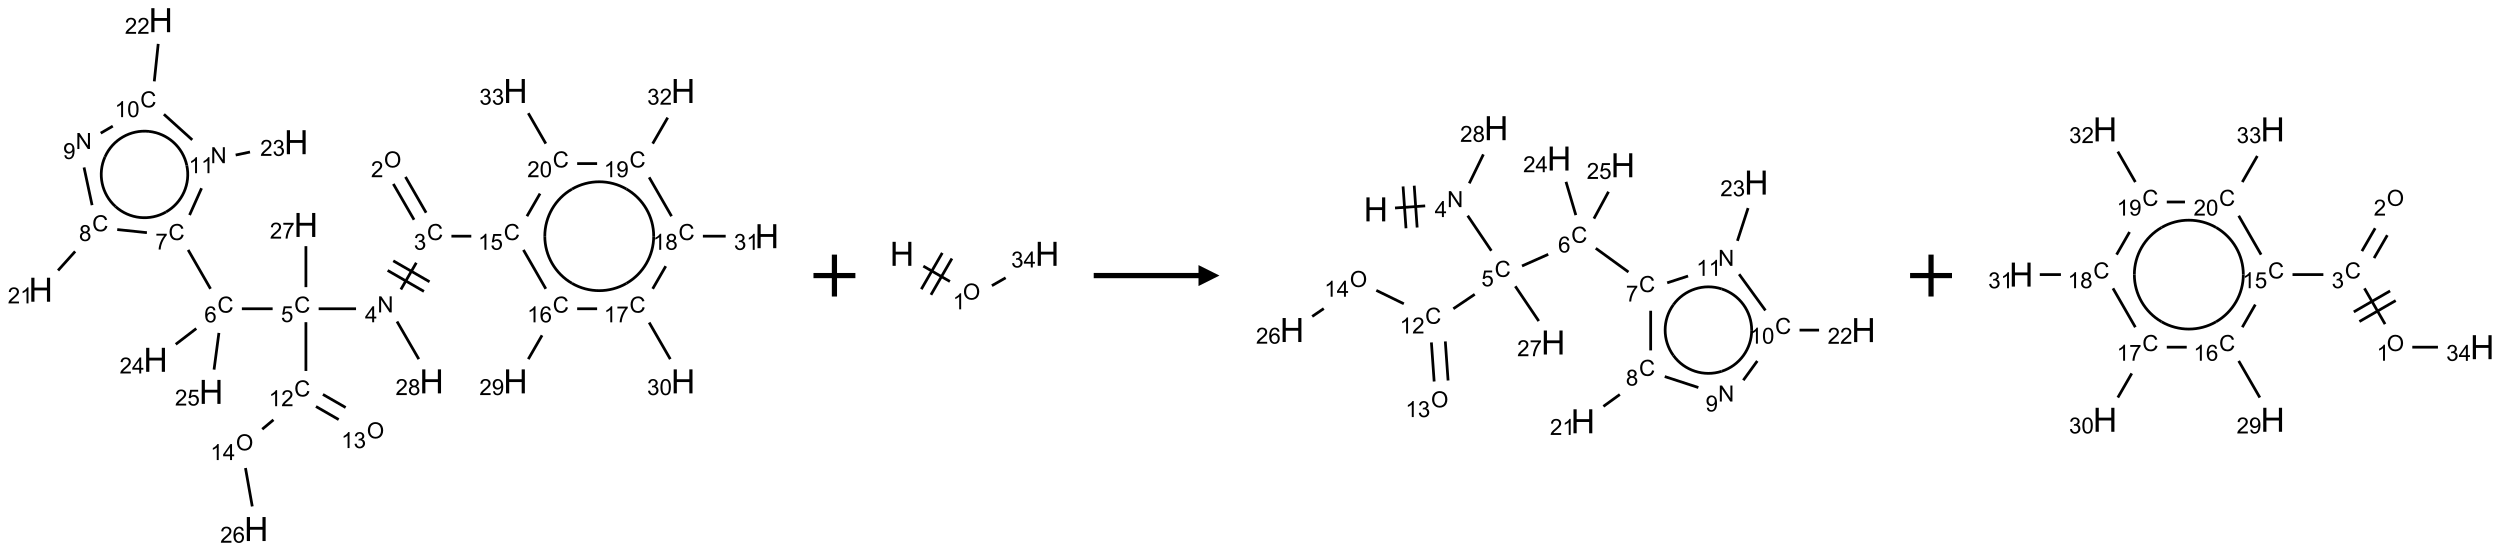 <?xml version="1.0" encoding="UTF-8"?>
<svg xmlns="http://www.w3.org/2000/svg" xmlns:xlink="http://www.w3.org/1999/xlink" width="1193" height="263" viewBox="0 0 1193 263">
<defs>
<g>
<g id="glyph-0-0">
<path d="M 1.332 0 L 1.332 -6.668 L 6.668 -6.668 L 6.668 0 Z M 1.5 -0.168 L 6.5 -0.168 L 6.5 -6.5 L 1.5 -6.5 Z M 1.5 -0.168 "/>
</g>
<g id="glyph-0-1">
<path d="M 0.516 -3.719 C 0.516 -4.984 0.855 -5.977 1.535 -6.695 C 2.215 -7.414 3.094 -7.77 4.172 -7.77 C 4.875 -7.77 5.512 -7.602 6.078 -7.266 C 6.645 -6.93 7.074 -6.461 7.371 -5.855 C 7.668 -5.254 7.816 -4.57 7.816 -3.809 C 7.816 -3.035 7.66 -2.34 7.348 -1.73 C 7.035 -1.117 6.594 -0.656 6.02 -0.34 C 5.449 -0.027 4.828 0.129 4.168 0.129 C 3.449 0.129 2.805 -0.043 2.238 -0.391 C 1.672 -0.738 1.246 -1.211 0.953 -1.812 C 0.66 -2.414 0.516 -3.047 0.516 -3.719 Z M 1.559 -3.703 C 1.559 -2.781 1.805 -2.059 2.301 -1.527 C 2.793 -1 3.414 -0.734 4.16 -0.734 C 4.922 -0.734 5.547 -1 6.039 -1.535 C 6.531 -2.07 6.777 -2.828 6.777 -3.812 C 6.777 -4.434 6.672 -4.977 6.461 -5.441 C 6.25 -5.902 5.945 -6.262 5.539 -6.52 C 5.133 -6.773 4.68 -6.902 4.176 -6.902 C 3.461 -6.902 2.848 -6.656 2.332 -6.164 C 1.816 -5.672 1.559 -4.852 1.559 -3.703 Z M 1.559 -3.703 "/>
</g>
<g id="glyph-0-2">
<path d="M 5.371 -0.902 L 5.371 0 L 0.324 0 C 0.316 -0.227 0.352 -0.441 0.434 -0.652 C 0.562 -0.996 0.766 -1.332 1.051 -1.668 C 1.332 -2 1.742 -2.387 2.277 -2.824 C 3.105 -3.504 3.668 -4.043 3.957 -4.441 C 4.25 -4.84 4.395 -5.215 4.395 -5.566 C 4.395 -5.938 4.262 -6.254 3.996 -6.508 C 3.73 -6.762 3.387 -6.891 2.957 -6.891 C 2.508 -6.891 2.145 -6.754 1.875 -6.484 C 1.605 -6.215 1.469 -5.84 1.465 -5.359 L 0.5 -5.457 C 0.566 -6.176 0.812 -6.727 1.246 -7.102 C 1.676 -7.477 2.254 -7.668 2.98 -7.668 C 3.711 -7.668 4.293 -7.465 4.719 -7.059 C 5.145 -6.652 5.359 -6.148 5.359 -5.547 C 5.359 -5.242 5.297 -4.941 5.172 -4.645 C 5.047 -4.352 4.84 -4.039 4.551 -3.715 C 4.262 -3.387 3.777 -2.938 3.105 -2.371 C 2.543 -1.898 2.18 -1.578 2.02 -1.41 C 1.859 -1.242 1.73 -1.07 1.625 -0.902 Z M 5.371 -0.902 "/>
</g>
<g id="glyph-0-3">
<path d="M 6.27 -2.676 L 7.281 -2.422 C 7.07 -1.594 6.688 -0.961 6.137 -0.523 C 5.586 -0.086 4.914 0.129 4.121 0.129 C 3.297 0.129 2.629 -0.039 2.113 -0.371 C 1.598 -0.707 1.203 -1.191 0.934 -1.828 C 0.664 -2.465 0.531 -3.145 0.531 -3.875 C 0.531 -4.672 0.684 -5.363 0.988 -5.957 C 1.293 -6.547 1.723 -6.996 2.285 -7.305 C 2.844 -7.613 3.461 -7.766 4.137 -7.766 C 4.898 -7.766 5.543 -7.57 6.062 -7.184 C 6.582 -6.793 6.945 -6.246 7.152 -5.543 L 6.156 -5.309 C 5.98 -5.863 5.723 -6.266 5.387 -6.52 C 5.051 -6.773 4.625 -6.902 4.113 -6.902 C 3.527 -6.902 3.039 -6.762 2.645 -6.48 C 2.25 -6.199 1.973 -5.82 1.812 -5.348 C 1.652 -4.871 1.574 -4.383 1.574 -3.879 C 1.574 -3.23 1.668 -2.664 1.855 -2.18 C 2.047 -1.695 2.34 -1.332 2.738 -1.094 C 3.137 -0.855 3.57 -0.734 4.035 -0.734 C 4.602 -0.734 5.082 -0.898 5.473 -1.223 C 5.867 -1.551 6.133 -2.035 6.27 -2.676 Z M 6.27 -2.676 "/>
</g>
<g id="glyph-0-4">
<path d="M 0.449 -2.016 L 1.387 -2.141 C 1.492 -1.609 1.676 -1.227 1.934 -0.992 C 2.191 -0.758 2.508 -0.641 2.879 -0.641 C 3.32 -0.641 3.695 -0.793 3.996 -1.098 C 4.301 -1.402 4.453 -1.781 4.453 -2.234 C 4.453 -2.664 4.312 -3.02 4.031 -3.301 C 3.75 -3.578 3.391 -3.719 2.957 -3.719 C 2.781 -3.719 2.562 -3.684 2.297 -3.613 L 2.402 -4.438 C 2.465 -4.43 2.516 -4.426 2.551 -4.426 C 2.949 -4.426 3.312 -4.531 3.629 -4.738 C 3.949 -4.949 4.109 -5.27 4.109 -5.703 C 4.109 -6.047 3.992 -6.332 3.762 -6.559 C 3.527 -6.785 3.227 -6.895 2.859 -6.895 C 2.496 -6.895 2.191 -6.781 1.949 -6.551 C 1.707 -6.324 1.547 -5.98 1.48 -5.52 L 0.543 -5.688 C 0.656 -6.316 0.918 -6.805 1.324 -7.148 C 1.73 -7.492 2.234 -7.668 2.84 -7.668 C 3.254 -7.668 3.641 -7.578 3.988 -7.398 C 4.34 -7.219 4.609 -6.977 4.793 -6.668 C 4.98 -6.359 5.074 -6.031 5.074 -5.684 C 5.074 -5.352 4.984 -5.051 4.809 -4.781 C 4.629 -4.512 4.367 -4.297 4.02 -4.137 C 4.473 -4.031 4.824 -3.816 5.074 -3.488 C 5.324 -3.16 5.449 -2.75 5.449 -2.254 C 5.449 -1.59 5.203 -1.023 4.719 -0.559 C 4.234 -0.098 3.617 0.137 2.875 0.137 C 2.203 0.137 1.648 -0.062 1.207 -0.465 C 0.762 -0.863 0.512 -1.379 0.449 -2.016 Z M 0.449 -2.016 "/>
</g>
<g id="glyph-0-5">
<path d="M 0.812 0 L 0.812 -7.637 L 1.848 -7.637 L 5.859 -1.641 L 5.859 -7.637 L 6.828 -7.637 L 6.828 0 L 5.793 0 L 1.781 -6 L 1.781 0 Z M 0.812 0 "/>
</g>
<g id="glyph-0-6">
<path d="M 3.449 0 L 3.449 -1.828 L 0.137 -1.828 L 0.137 -2.688 L 3.621 -7.637 L 4.387 -7.637 L 4.387 -2.688 L 5.418 -2.688 L 5.418 -1.828 L 4.387 -1.828 L 4.387 0 Z M 3.449 -2.688 L 3.449 -6.129 L 1.059 -2.688 Z M 3.449 -2.688 "/>
</g>
<g id="glyph-0-7">
<path d="M 0.441 -2 L 1.426 -2.082 C 1.5 -1.605 1.668 -1.242 1.934 -1.004 C 2.199 -0.762 2.52 -0.641 2.895 -0.641 C 3.348 -0.641 3.73 -0.812 4.043 -1.152 C 4.355 -1.492 4.512 -1.941 4.512 -2.504 C 4.512 -3.039 4.359 -3.461 4.059 -3.77 C 3.758 -4.078 3.367 -4.234 2.879 -4.234 C 2.578 -4.234 2.305 -4.164 2.062 -4.027 C 1.82 -3.891 1.629 -3.715 1.488 -3.496 L 0.609 -3.609 L 1.348 -7.531 L 5.145 -7.531 L 5.145 -6.637 L 2.098 -6.637 L 1.688 -4.582 C 2.145 -4.902 2.625 -5.062 3.129 -5.062 C 3.797 -5.062 4.359 -4.832 4.816 -4.371 C 5.277 -3.91 5.504 -3.312 5.504 -2.59 C 5.504 -1.898 5.305 -1.301 4.902 -0.797 C 4.41 -0.18 3.742 0.129 2.895 0.129 C 2.199 0.129 1.633 -0.062 1.195 -0.453 C 0.758 -0.844 0.504 -1.359 0.441 -2 Z M 0.441 -2 "/>
</g>
<g id="glyph-0-8">
<path d="M 5.309 -5.766 L 4.375 -5.691 C 4.293 -6.059 4.172 -6.328 4.02 -6.496 C 3.766 -6.762 3.453 -6.895 3.082 -6.895 C 2.785 -6.895 2.523 -6.812 2.297 -6.645 C 2 -6.43 1.77 -6.117 1.598 -5.703 C 1.43 -5.289 1.34 -4.703 1.332 -3.938 C 1.559 -4.281 1.836 -4.535 2.16 -4.703 C 2.488 -4.871 2.828 -4.953 3.188 -4.953 C 3.812 -4.953 4.344 -4.723 4.785 -4.262 C 5.223 -3.801 5.441 -3.207 5.441 -2.48 C 5.441 -2 5.34 -1.555 5.133 -1.145 C 4.926 -0.73 4.641 -0.418 4.281 -0.199 C 3.922 0.02 3.512 0.129 3.051 0.129 C 2.27 0.129 1.633 -0.156 1.141 -0.73 C 0.648 -1.305 0.402 -2.254 0.402 -3.574 C 0.402 -5.051 0.672 -6.121 1.219 -6.793 C 1.695 -7.375 2.336 -7.668 3.141 -7.668 C 3.742 -7.668 4.234 -7.5 4.617 -7.16 C 5 -6.824 5.23 -6.359 5.309 -5.766 Z M 1.48 -2.473 C 1.48 -2.152 1.547 -1.844 1.684 -1.547 C 1.82 -1.25 2.016 -1.027 2.262 -0.871 C 2.508 -0.719 2.766 -0.641 3.035 -0.641 C 3.434 -0.641 3.773 -0.801 4.059 -1.121 C 4.344 -1.441 4.484 -1.875 4.484 -2.422 C 4.484 -2.949 4.344 -3.367 4.062 -3.668 C 3.781 -3.973 3.426 -4.125 3 -4.125 C 2.578 -4.125 2.219 -3.973 1.922 -3.668 C 1.625 -3.363 1.48 -2.969 1.48 -2.473 Z M 1.48 -2.473 "/>
</g>
<g id="glyph-0-9">
<path d="M 0.504 -6.637 L 0.504 -7.535 L 5.449 -7.535 L 5.449 -6.809 C 4.961 -6.289 4.48 -5.602 4.004 -4.746 C 3.527 -3.887 3.156 -3.004 2.895 -2.098 C 2.707 -1.461 2.59 -0.762 2.535 0 L 1.574 0 C 1.582 -0.602 1.703 -1.328 1.926 -2.176 C 2.152 -3.027 2.477 -3.848 2.898 -4.637 C 3.32 -5.426 3.77 -6.094 4.246 -6.637 Z M 0.504 -6.637 "/>
</g>
<g id="glyph-0-10">
<path d="M 1.887 -4.141 C 1.496 -4.281 1.207 -4.484 1.02 -4.75 C 0.832 -5.016 0.738 -5.328 0.738 -5.699 C 0.738 -6.254 0.938 -6.719 1.34 -7.098 C 1.738 -7.477 2.27 -7.668 2.934 -7.668 C 3.598 -7.668 4.137 -7.473 4.543 -7.086 C 4.949 -6.699 5.152 -6.227 5.152 -5.672 C 5.152 -5.316 5.059 -5.008 4.871 -4.746 C 4.688 -4.484 4.406 -4.281 4.027 -4.141 C 4.496 -3.988 4.852 -3.742 5.098 -3.402 C 5.34 -3.062 5.465 -2.656 5.465 -2.184 C 5.465 -1.531 5.234 -0.98 4.77 -0.535 C 4.309 -0.09 3.703 0.129 2.949 0.129 C 2.195 0.129 1.586 -0.094 1.125 -0.539 C 0.664 -0.984 0.434 -1.543 0.434 -2.207 C 0.434 -2.703 0.559 -3.121 0.809 -3.457 C 1.062 -3.793 1.422 -4.02 1.887 -4.141 Z M 1.699 -5.73 C 1.699 -5.367 1.812 -5.074 2.047 -4.844 C 2.281 -4.613 2.582 -4.5 2.953 -4.5 C 3.312 -4.5 3.609 -4.613 3.84 -4.84 C 4.07 -5.066 4.188 -5.348 4.188 -5.676 C 4.188 -6.02 4.07 -6.309 3.832 -6.543 C 3.594 -6.777 3.297 -6.895 2.941 -6.895 C 2.586 -6.895 2.289 -6.781 2.051 -6.551 C 1.816 -6.324 1.699 -6.047 1.699 -5.73 Z M 1.395 -2.203 C 1.395 -1.938 1.461 -1.676 1.586 -1.426 C 1.711 -1.176 1.902 -0.984 2.152 -0.848 C 2.402 -0.711 2.672 -0.641 2.957 -0.641 C 3.406 -0.641 3.777 -0.785 4.066 -1.074 C 4.359 -1.363 4.504 -1.727 4.504 -2.172 C 4.504 -2.625 4.355 -2.996 4.055 -3.293 C 3.754 -3.586 3.379 -3.734 2.926 -3.734 C 2.484 -3.734 2.121 -3.59 1.832 -3.297 C 1.543 -3.004 1.395 -2.641 1.395 -2.203 Z M 1.395 -2.203 "/>
</g>
<g id="glyph-0-11">
<path d="M 3.973 0 L 3.035 0 L 3.035 -5.973 C 2.809 -5.758 2.516 -5.543 2.148 -5.328 C 1.781 -5.113 1.453 -4.953 1.16 -4.844 L 1.16 -5.75 C 1.684 -5.996 2.145 -6.297 2.535 -6.645 C 2.93 -6.996 3.207 -7.336 3.371 -7.668 L 3.973 -7.668 Z M 3.973 0 "/>
</g>
<g id="glyph-0-12">
<path d="M 0.582 -1.766 L 1.484 -1.848 C 1.562 -1.426 1.707 -1.117 1.922 -0.926 C 2.137 -0.734 2.414 -0.641 2.75 -0.641 C 3.039 -0.641 3.289 -0.707 3.508 -0.84 C 3.727 -0.973 3.902 -1.148 4.043 -1.367 C 4.18 -1.586 4.297 -1.887 4.391 -2.262 C 4.484 -2.637 4.531 -3.016 4.531 -3.406 C 4.531 -3.449 4.531 -3.512 4.527 -3.594 C 4.34 -3.297 4.082 -3.055 3.758 -2.867 C 3.434 -2.68 3.082 -2.59 2.703 -2.59 C 2.07 -2.59 1.535 -2.816 1.098 -3.277 C 0.66 -3.734 0.441 -4.34 0.441 -5.09 C 0.441 -5.863 0.672 -6.484 1.129 -6.957 C 1.586 -7.43 2.156 -7.668 2.844 -7.668 C 3.34 -7.668 3.793 -7.531 4.207 -7.266 C 4.617 -7 4.93 -6.617 5.145 -6.121 C 5.355 -5.629 5.465 -4.91 5.465 -3.973 C 5.465 -2.996 5.359 -2.223 5.145 -1.645 C 4.934 -1.066 4.617 -0.625 4.199 -0.324 C 3.781 -0.02 3.293 0.129 2.73 0.129 C 2.133 0.129 1.645 -0.035 1.266 -0.367 C 0.887 -0.699 0.66 -1.164 0.582 -1.766 Z M 4.422 -5.137 C 4.422 -5.676 4.277 -6.102 3.992 -6.418 C 3.707 -6.734 3.359 -6.891 2.957 -6.891 C 2.543 -6.891 2.18 -6.719 1.871 -6.379 C 1.562 -6.039 1.406 -5.598 1.406 -5.059 C 1.406 -4.57 1.555 -4.176 1.848 -3.871 C 2.141 -3.566 2.5 -3.418 2.934 -3.418 C 3.367 -3.418 3.723 -3.57 4.004 -3.871 C 4.281 -4.176 4.422 -4.598 4.422 -5.137 Z M 4.422 -5.137 "/>
</g>
<g id="glyph-0-13">
<path d="M 0.441 -3.766 C 0.441 -4.668 0.535 -5.395 0.723 -5.945 C 0.906 -6.496 1.184 -6.922 1.551 -7.219 C 1.918 -7.516 2.375 -7.668 2.934 -7.668 C 3.344 -7.668 3.703 -7.586 4.012 -7.418 C 4.32 -7.254 4.574 -7.016 4.777 -6.707 C 4.977 -6.395 5.137 -6.016 5.25 -5.57 C 5.363 -5.125 5.422 -4.523 5.422 -3.766 C 5.422 -2.871 5.328 -2.148 5.145 -1.598 C 4.961 -1.047 4.688 -0.621 4.32 -0.32 C 3.953 -0.02 3.492 0.129 2.934 0.129 C 2.195 0.129 1.617 -0.133 1.199 -0.66 C 0.695 -1.297 0.441 -2.332 0.441 -3.766 Z M 1.406 -3.766 C 1.406 -2.512 1.555 -1.68 1.848 -1.262 C 2.141 -0.848 2.5 -0.641 2.934 -0.641 C 3.363 -0.641 3.727 -0.848 4.02 -1.266 C 4.312 -1.684 4.457 -2.516 4.457 -3.766 C 4.457 -5.023 4.312 -5.859 4.02 -6.27 C 3.727 -6.684 3.359 -6.891 2.922 -6.891 C 2.492 -6.891 2.148 -6.707 1.891 -6.344 C 1.566 -5.879 1.406 -5.02 1.406 -3.766 Z M 1.406 -3.766 "/>
</g>
<g id="glyph-1-0">
<path d="M 2 0 L 2 -10 L 10 -10 L 10 0 Z M 2.25 -0.25 L 9.75 -0.25 L 9.75 -9.75 L 2.25 -9.75 Z M 2.25 -0.25 "/>
</g>
<g id="glyph-1-1">
<path d="M 1.281 0 L 1.281 -11.453 L 2.797 -11.453 L 2.797 -6.75 L 8.75 -6.75 L 8.75 -11.453 L 10.266 -11.453 L 10.266 0 L 8.75 0 L 8.75 -5.398 L 2.797 -5.398 L 2.797 0 Z M 1.281 0 "/>
</g>
</g>
</defs>
<path fill="none" stroke-width="0.033" stroke-linecap="butt" stroke-linejoin="miter" stroke="rgb(0%, 0%, 0%)" stroke-opacity="1" stroke-miterlimit="10" d="M 4.207 1.954 L 4.454 2.381 " transform="matrix(40, 0, 0, 40, 19.42, 9.623)"/>
<path fill="none" stroke-width="0.033" stroke-linecap="butt" stroke-linejoin="miter" stroke="rgb(0%, 0%, 0%)" stroke-opacity="1" stroke-miterlimit="10" d="M 4.352 1.87 L 4.598 2.297 " transform="matrix(40, 0, 0, 40, 19.42, 9.623)"/>
<path fill="none" stroke-width="0.033" stroke-linecap="butt" stroke-linejoin="miter" stroke="rgb(0%, 0%, 0%)" stroke-opacity="1" stroke-miterlimit="10" d="M 4.481 2.894 L 4.297 3.213 " transform="matrix(40, 0, 0, 40, 19.42, 9.623)"/>
<path fill="none" stroke-width="0.033" stroke-linecap="butt" stroke-linejoin="miter" stroke="rgb(0%, 0%, 0%)" stroke-opacity="1" stroke-miterlimit="10" d="M 4.139 2.986 L 4.572 3.236 " transform="matrix(40, 0, 0, 40, 19.42, 9.623)"/>
<path fill="none" stroke-width="0.033" stroke-linecap="butt" stroke-linejoin="miter" stroke="rgb(0%, 0%, 0%)" stroke-opacity="1" stroke-miterlimit="10" d="M 4.206 2.871 L 4.639 3.121 " transform="matrix(40, 0, 0, 40, 19.42, 9.623)"/>
<path fill="none" stroke-width="0.033" stroke-linecap="butt" stroke-linejoin="miter" stroke="rgb(0%, 0%, 0%)" stroke-opacity="1" stroke-miterlimit="10" d="M 3.762 3.443 L 3.316 3.443 " transform="matrix(40, 0, 0, 40, 19.42, 9.623)"/>
<path fill="none" stroke-width="0.033" stroke-linecap="butt" stroke-linejoin="miter" stroke="rgb(0%, 0%, 0%)" stroke-opacity="1" stroke-miterlimit="10" d="M 2.767 3.443 L 2.4 3.443 " transform="matrix(40, 0, 0, 40, 19.42, 9.623)"/>
<path fill="none" stroke-width="0.033" stroke-linecap="butt" stroke-linejoin="miter" stroke="rgb(0%, 0%, 0%)" stroke-opacity="1" stroke-miterlimit="10" d="M 2.026 3.205 L 1.759 2.741 " transform="matrix(40, 0, 0, 40, 19.42, 9.623)"/>
<path fill="none" stroke-width="0.033" stroke-linecap="butt" stroke-linejoin="miter" stroke="rgb(0%, 0%, 0%)" stroke-opacity="1" stroke-miterlimit="10" d="M 1.267 2.535 L 0.913 2.498 " transform="matrix(40, 0, 0, 40, 19.42, 9.623)"/>
<path fill="none" stroke-width="0.033" stroke-linecap="butt" stroke-linejoin="miter" stroke="rgb(0%, 0%, 0%)" stroke-opacity="1" stroke-miterlimit="10" d="M 0.411 2.759 L 0.207 2.986 " transform="matrix(40, 0, 0, 40, 19.42, 9.623)"/>
<path fill="none" stroke-width="0.033" stroke-linecap="butt" stroke-linejoin="miter" stroke="rgb(0%, 0%, 0%)" stroke-opacity="1" stroke-miterlimit="10" d="M 0.613 2.207 L 0.517 1.757 " transform="matrix(40, 0, 0, 40, 19.42, 9.623)"/>
<path fill="none" stroke-width="0.033" stroke-linecap="butt" stroke-linejoin="miter" stroke="rgb(0%, 0%, 0%)" stroke-opacity="1" stroke-miterlimit="10" d="M 0.716 1.348 L 0.86 1.264 " transform="matrix(40, 0, 0, 40, 19.42, 9.623)"/>
<path fill="none" stroke-width="0.033" stroke-linecap="butt" stroke-linejoin="miter" stroke="rgb(0%, 0%, 0%)" stroke-opacity="1" stroke-miterlimit="10" d="M 1.355 0.73 L 1.402 0.283 " transform="matrix(40, 0, 0, 40, 19.42, 9.623)"/>
<path fill="none" stroke-width="0.033" stroke-linecap="butt" stroke-linejoin="miter" stroke="rgb(0%, 0%, 0%)" stroke-opacity="1" stroke-miterlimit="10" d="M 1.47 1.123 L 1.808 1.428 " transform="matrix(40, 0, 0, 40, 19.42, 9.623)"/>
<path fill="none" stroke-width="0.033" stroke-linecap="butt" stroke-linejoin="miter" stroke="rgb(0%, 0%, 0%)" stroke-opacity="1" stroke-miterlimit="10" d="M 1.919 2.005 L 1.776 2.325 " transform="matrix(40, 0, 0, 40, 19.42, 9.623)"/>
<path fill="none" stroke-width="0.033" stroke-linecap="butt" stroke-linejoin="miter" stroke="rgb(0%, 0%, 0%)" stroke-opacity="1" stroke-miterlimit="10" d="M 2.326 1.609 L 2.497 1.573 " transform="matrix(40, 0, 0, 40, 19.42, 9.623)"/>
<path fill="none" stroke-width="0.033" stroke-linecap="butt" stroke-linejoin="miter" stroke="rgb(0%, 0%, 0%)" stroke-opacity="1" stroke-miterlimit="10" d="M 1.856 3.679 L 1.611 3.867 " transform="matrix(40, 0, 0, 40, 19.42, 9.623)"/>
<path fill="none" stroke-width="0.033" stroke-linecap="butt" stroke-linejoin="miter" stroke="rgb(0%, 0%, 0%)" stroke-opacity="1" stroke-miterlimit="10" d="M 2.126 3.731 L 2.068 4.169 " transform="matrix(40, 0, 0, 40, 19.42, 9.623)"/>
<path fill="none" stroke-width="0.033" stroke-linecap="butt" stroke-linejoin="miter" stroke="rgb(0%, 0%, 0%)" stroke-opacity="1" stroke-miterlimit="10" d="M 3.164 3.603 L 3.164 4.185 " transform="matrix(40, 0, 0, 40, 19.42, 9.623)"/>
<path fill="none" stroke-width="0.033" stroke-linecap="butt" stroke-linejoin="miter" stroke="rgb(0%, 0%, 0%)" stroke-opacity="1" stroke-miterlimit="10" d="M 3.284 4.609 L 3.555 4.765 " transform="matrix(40, 0, 0, 40, 19.42, 9.623)"/>
<path fill="none" stroke-width="0.033" stroke-linecap="butt" stroke-linejoin="miter" stroke="rgb(0%, 0%, 0%)" stroke-opacity="1" stroke-miterlimit="10" d="M 3.367 4.465 L 3.638 4.621 " transform="matrix(40, 0, 0, 40, 19.42, 9.623)"/>
<path fill="none" stroke-width="0.033" stroke-linecap="butt" stroke-linejoin="miter" stroke="rgb(0%, 0%, 0%)" stroke-opacity="1" stroke-miterlimit="10" d="M 2.777 4.768 L 2.643 4.88 " transform="matrix(40, 0, 0, 40, 19.42, 9.623)"/>
<path fill="none" stroke-width="0.033" stroke-linecap="butt" stroke-linejoin="miter" stroke="rgb(0%, 0%, 0%)" stroke-opacity="1" stroke-miterlimit="10" d="M 2.443 5.343 L 2.524 5.801 " transform="matrix(40, 0, 0, 40, 19.42, 9.623)"/>
<path fill="none" stroke-width="0.033" stroke-linecap="butt" stroke-linejoin="miter" stroke="rgb(0%, 0%, 0%)" stroke-opacity="1" stroke-miterlimit="10" d="M 3.164 3.185 L 3.164 2.696 " transform="matrix(40, 0, 0, 40, 19.42, 9.623)"/>
<path fill="none" stroke-width="0.033" stroke-linecap="butt" stroke-linejoin="miter" stroke="rgb(0%, 0%, 0%)" stroke-opacity="1" stroke-miterlimit="10" d="M 4.251 3.595 L 4.511 4.044 " transform="matrix(40, 0, 0, 40, 19.42, 9.623)"/>
<path fill="none" stroke-width="0.033" stroke-linecap="butt" stroke-linejoin="miter" stroke="rgb(0%, 0%, 0%)" stroke-opacity="1" stroke-miterlimit="10" d="M 4.9 2.577 L 5.137 2.577 " transform="matrix(40, 0, 0, 40, 19.42, 9.623)"/>
<path fill="none" stroke-width="0.033" stroke-linecap="butt" stroke-linejoin="miter" stroke="rgb(0%, 0%, 0%)" stroke-opacity="1" stroke-miterlimit="10" d="M 5.759 2.741 L 6.026 3.205 " transform="matrix(40, 0, 0, 40, 19.42, 9.623)"/>
<path fill="none" stroke-width="0.033" stroke-linecap="butt" stroke-linejoin="miter" stroke="rgb(0%, 0%, 0%)" stroke-opacity="1" stroke-miterlimit="10" d="M 5.981 3.76 L 5.817 4.044 " transform="matrix(40, 0, 0, 40, 19.42, 9.623)"/>
<path fill="none" stroke-width="0.033" stroke-linecap="butt" stroke-linejoin="miter" stroke="rgb(0%, 0%, 0%)" stroke-opacity="1" stroke-miterlimit="10" d="M 6.4 3.443 L 6.638 3.443 " transform="matrix(40, 0, 0, 40, 19.42, 9.623)"/>
<path fill="none" stroke-width="0.033" stroke-linecap="butt" stroke-linejoin="miter" stroke="rgb(0%, 0%, 0%)" stroke-opacity="1" stroke-miterlimit="10" d="M 7.259 3.607 L 7.511 4.044 " transform="matrix(40, 0, 0, 40, 19.42, 9.623)"/>
<path fill="none" stroke-width="0.033" stroke-linecap="butt" stroke-linejoin="miter" stroke="rgb(0%, 0%, 0%)" stroke-opacity="1" stroke-miterlimit="10" d="M 7.301 3.205 L 7.457 2.935 " transform="matrix(40, 0, 0, 40, 19.42, 9.623)"/>
<path fill="none" stroke-width="0.033" stroke-linecap="butt" stroke-linejoin="miter" stroke="rgb(0%, 0%, 0%)" stroke-opacity="1" stroke-miterlimit="10" d="M 7.9 2.577 L 8.172 2.577 " transform="matrix(40, 0, 0, 40, 19.42, 9.623)"/>
<path fill="none" stroke-width="0.033" stroke-linecap="butt" stroke-linejoin="miter" stroke="rgb(0%, 0%, 0%)" stroke-opacity="1" stroke-miterlimit="10" d="M 7.526 2.339 L 7.259 1.875 " transform="matrix(40, 0, 0, 40, 19.42, 9.623)"/>
<path fill="none" stroke-width="0.033" stroke-linecap="butt" stroke-linejoin="miter" stroke="rgb(0%, 0%, 0%)" stroke-opacity="1" stroke-miterlimit="10" d="M 7.301 1.473 L 7.48 1.163 " transform="matrix(40, 0, 0, 40, 19.42, 9.623)"/>
<path fill="none" stroke-width="0.033" stroke-linecap="butt" stroke-linejoin="miter" stroke="rgb(0%, 0%, 0%)" stroke-opacity="1" stroke-miterlimit="10" d="M 6.638 1.711 L 6.4 1.711 " transform="matrix(40, 0, 0, 40, 19.42, 9.623)"/>
<path fill="none" stroke-width="0.033" stroke-linecap="butt" stroke-linejoin="miter" stroke="rgb(0%, 0%, 0%)" stroke-opacity="1" stroke-miterlimit="10" d="M 5.957 2.069 L 5.801 2.339 " transform="matrix(40, 0, 0, 40, 19.42, 9.623)"/>
<path fill="none" stroke-width="0.033" stroke-linecap="butt" stroke-linejoin="miter" stroke="rgb(0%, 0%, 0%)" stroke-opacity="1" stroke-miterlimit="10" d="M 6.026 1.473 L 5.817 1.11 " transform="matrix(40, 0, 0, 40, 19.42, 9.623)"/>
<path fill="none" stroke-width="0.033" stroke-linecap="butt" stroke-linejoin="miter" stroke="rgb(0%, 0%, 0%)" stroke-opacity="1" stroke-miterlimit="10" d="M 1.496 2.288 C 1.303 2.399 1.059 2.374 0.893 2.224 " transform="matrix(40, 0, 0, 40, 19.42, 9.623)"/>
<path fill="none" stroke-width="0.033" stroke-linecap="butt" stroke-linejoin="miter" stroke="rgb(0%, 0%, 0%)" stroke-opacity="1" stroke-miterlimit="10" d="M 1.743 1.733 C 1.79 1.952 1.69 2.176 1.496 2.288 " transform="matrix(40, 0, 0, 40, 19.42, 9.623)"/>
<path fill="none" stroke-width="0.033" stroke-linecap="butt" stroke-linejoin="miter" stroke="rgb(0%, 0%, 0%)" stroke-opacity="1" stroke-miterlimit="10" d="M 1.292 1.327 C 1.515 1.351 1.697 1.515 1.743 1.733 " transform="matrix(40, 0, 0, 40, 19.42, 9.623)"/>
<path fill="none" stroke-width="0.033" stroke-linecap="butt" stroke-linejoin="miter" stroke="rgb(0%, 0%, 0%)" stroke-opacity="1" stroke-miterlimit="10" d="M 0.767 1.631 C 0.858 1.426 1.07 1.304 1.292 1.327 " transform="matrix(40, 0, 0, 40, 19.42, 9.623)"/>
<path fill="none" stroke-width="0.033" stroke-linecap="butt" stroke-linejoin="miter" stroke="rgb(0%, 0%, 0%)" stroke-opacity="1" stroke-miterlimit="10" d="M 0.893 2.224 C 0.727 2.074 0.676 1.835 0.767 1.631 " transform="matrix(40, 0, 0, 40, 19.42, 9.623)"/>
<path fill="none" stroke-width="0.033" stroke-linecap="butt" stroke-linejoin="miter" stroke="rgb(0%, 0%, 0%)" stroke-opacity="1" stroke-miterlimit="10" d="M 6.339 3.14 C 6.138 3.024 6.014 2.809 6.014 2.577 " transform="matrix(40, 0, 0, 40, 19.42, 9.623)"/>
<path fill="none" stroke-width="0.033" stroke-linecap="butt" stroke-linejoin="miter" stroke="rgb(0%, 0%, 0%)" stroke-opacity="1" stroke-miterlimit="10" d="M 6.988 3.14 C 6.787 3.256 6.54 3.256 6.339 3.14 " transform="matrix(40, 0, 0, 40, 19.42, 9.623)"/>
<path fill="none" stroke-width="0.033" stroke-linecap="butt" stroke-linejoin="miter" stroke="rgb(0%, 0%, 0%)" stroke-opacity="1" stroke-miterlimit="10" d="M 7.313 2.577 C 7.313 2.809 7.189 3.024 6.988 3.14 " transform="matrix(40, 0, 0, 40, 19.42, 9.623)"/>
<path fill="none" stroke-width="0.033" stroke-linecap="butt" stroke-linejoin="miter" stroke="rgb(0%, 0%, 0%)" stroke-opacity="1" stroke-miterlimit="10" d="M 6.988 2.015 C 7.189 2.131 7.313 2.345 7.313 2.577 " transform="matrix(40, 0, 0, 40, 19.42, 9.623)"/>
<path fill="none" stroke-width="0.033" stroke-linecap="butt" stroke-linejoin="miter" stroke="rgb(0%, 0%, 0%)" stroke-opacity="1" stroke-miterlimit="10" d="M 6.339 2.015 C 6.54 1.899 6.787 1.899 6.988 2.015 " transform="matrix(40, 0, 0, 40, 19.42, 9.623)"/>
<path fill="none" stroke-width="0.033" stroke-linecap="butt" stroke-linejoin="miter" stroke="rgb(0%, 0%, 0%)" stroke-opacity="1" stroke-miterlimit="10" d="M 6.014 2.577 C 6.014 2.345 6.138 2.131 6.339 2.015 " transform="matrix(40, 0, 0, 40, 19.42, 9.623)"/>
<g fill="rgb(0%, 0%, 0%)" fill-opacity="1">
<use xlink:href="#glyph-0-1" x="183.211" y="79.918"/>
</g>
<g fill="rgb(0%, 0%, 0%)" fill-opacity="1">
<use xlink:href="#glyph-0-2" x="177.023" y="84.551"/>
</g>
<g fill="rgb(0%, 0%, 0%)" fill-opacity="1">
<use xlink:href="#glyph-0-3" x="203.75" y="114.555"/>
</g>
<g fill="rgb(0%, 0%, 0%)" fill-opacity="1">
<use xlink:href="#glyph-0-4" x="197.496" y="119.191"/>
</g>
<g fill="rgb(0%, 0%, 0%)" fill-opacity="1">
<use xlink:href="#glyph-0-5" x="180.094" y="149.062"/>
</g>
<g fill="rgb(0%, 0%, 0%)" fill-opacity="1">
<use xlink:href="#glyph-0-6" x="174.152" y="153.801"/>
</g>
<g fill="rgb(0%, 0%, 0%)" fill-opacity="1">
<use xlink:href="#glyph-0-3" x="140.375" y="149.195"/>
</g>
<g fill="rgb(0%, 0%, 0%)" fill-opacity="1">
<use xlink:href="#glyph-0-7" x="134.062" y="153.699"/>
</g>
<g fill="rgb(0%, 0%, 0%)" fill-opacity="1">
<use xlink:href="#glyph-0-3" x="103.75" y="149.195"/>
</g>
<g fill="rgb(0%, 0%, 0%)" fill-opacity="1">
<use xlink:href="#glyph-0-8" x="97.504" y="153.832"/>
</g>
<g fill="rgb(0%, 0%, 0%)" fill-opacity="1">
<use xlink:href="#glyph-0-3" x="80.375" y="114.555"/>
</g>
<g fill="rgb(0%, 0%, 0%)" fill-opacity="1">
<use xlink:href="#glyph-0-9" x="74.121" y="119.062"/>
</g>
<g fill="rgb(0%, 0%, 0%)" fill-opacity="1">
<use xlink:href="#glyph-0-3" x="43.969" y="110.375"/>
</g>
<g fill="rgb(0%, 0%, 0%)" fill-opacity="1">
<use xlink:href="#glyph-0-10" x="37.699" y="115.012"/>
</g>
<g fill="rgb(0%, 0%, 0%)" fill-opacity="1">
<use xlink:href="#glyph-1-1" x="13.648" y="143.984"/>
</g>
<g fill="rgb(0%, 0%, 0%)" fill-opacity="1">
<use xlink:href="#glyph-0-2" x="3.688" y="144.777"/>
<use xlink:href="#glyph-0-11" x="9.62" y="144.777"/>
</g>
<g fill="rgb(0%, 0%, 0%)" fill-opacity="1">
<use xlink:href="#glyph-0-5" x="36.105" y="71.117"/>
</g>
<g fill="rgb(0%, 0%, 0%)" fill-opacity="1">
<use xlink:href="#glyph-0-12" x="30.117" y="75.883"/>
</g>
<g fill="rgb(0%, 0%, 0%)" fill-opacity="1">
<use xlink:href="#glyph-0-3" x="66.918" y="51.25"/>
</g>
<g fill="rgb(0%, 0%, 0%)" fill-opacity="1">
<use xlink:href="#glyph-0-11" x="54.758" y="55.883"/>
<use xlink:href="#glyph-0-13" x="60.69" y="55.883"/>
</g>
<g fill="rgb(0%, 0%, 0%)" fill-opacity="1">
<use xlink:href="#glyph-1-1" x="70.918" y="15.352"/>
</g>
<g fill="rgb(0%, 0%, 0%)" fill-opacity="1">
<use xlink:href="#glyph-0-2" x="59.562" y="16.145"/>
<use xlink:href="#glyph-0-2" x="65.495" y="16.145"/>
</g>
<g fill="rgb(0%, 0%, 0%)" fill-opacity="1">
<use xlink:href="#glyph-0-5" x="100.473" y="77.883"/>
</g>
<g fill="rgb(0%, 0%, 0%)" fill-opacity="1">
<use xlink:href="#glyph-0-11" x="90.043" y="82.648"/>
<use xlink:href="#glyph-0-11" x="95.975" y="82.648"/>
</g>
<g fill="rgb(0%, 0%, 0%)" fill-opacity="1">
<use xlink:href="#glyph-1-1" x="135.59" y="73.582"/>
</g>
<g fill="rgb(0%, 0%, 0%)" fill-opacity="1">
<use xlink:href="#glyph-0-2" x="124.156" y="74.371"/>
<use xlink:href="#glyph-0-4" x="130.089" y="74.371"/>
</g>
<g fill="rgb(0%, 0%, 0%)" fill-opacity="1">
<use xlink:href="#glyph-1-1" x="68.461" y="177.43"/>
</g>
<g fill="rgb(0%, 0%, 0%)" fill-opacity="1">
<use xlink:href="#glyph-0-2" x="57.059" y="178.223"/>
<use xlink:href="#glyph-0-6" x="62.991" y="178.223"/>
</g>
<g fill="rgb(0%, 0%, 0%)" fill-opacity="1">
<use xlink:href="#glyph-1-1" x="94.973" y="192.738"/>
</g>
<g fill="rgb(0%, 0%, 0%)" fill-opacity="1">
<use xlink:href="#glyph-0-2" x="83.484" y="193.531"/>
<use xlink:href="#glyph-0-7" x="89.417" y="193.531"/>
</g>
<g fill="rgb(0%, 0%, 0%)" fill-opacity="1">
<use xlink:href="#glyph-0-3" x="140.375" y="189.195"/>
</g>
<g fill="rgb(0%, 0%, 0%)" fill-opacity="1">
<use xlink:href="#glyph-0-11" x="128.266" y="193.832"/>
<use xlink:href="#glyph-0-2" x="134.198" y="193.832"/>
</g>
<g fill="rgb(0%, 0%, 0%)" fill-opacity="1">
<use xlink:href="#glyph-0-1" x="175.031" y="209.199"/>
</g>
<g fill="rgb(0%, 0%, 0%)" fill-opacity="1">
<use xlink:href="#glyph-0-11" x="162.828" y="213.832"/>
<use xlink:href="#glyph-0-4" x="168.76" y="213.832"/>
</g>
<g fill="rgb(0%, 0%, 0%)" fill-opacity="1">
<use xlink:href="#glyph-0-1" x="112.57" y="214.914"/>
</g>
<g fill="rgb(0%, 0%, 0%)" fill-opacity="1">
<use xlink:href="#glyph-0-11" x="100.402" y="219.543"/>
<use xlink:href="#glyph-0-6" x="106.335" y="219.543"/>
</g>
<g fill="rgb(0%, 0%, 0%)" fill-opacity="1">
<use xlink:href="#glyph-1-1" x="116.496" y="258.184"/>
</g>
<g fill="rgb(0%, 0%, 0%)" fill-opacity="1">
<use xlink:href="#glyph-0-2" x="105.07" y="258.977"/>
<use xlink:href="#glyph-0-8" x="111.003" y="258.977"/>
</g>
<g fill="rgb(0%, 0%, 0%)" fill-opacity="1">
<use xlink:href="#glyph-1-1" x="140.195" y="113.078"/>
</g>
<g fill="rgb(0%, 0%, 0%)" fill-opacity="1">
<use xlink:href="#glyph-0-2" x="128.762" y="113.871"/>
<use xlink:href="#glyph-0-9" x="134.694" y="113.871"/>
</g>
<g fill="rgb(0%, 0%, 0%)" fill-opacity="1">
<use xlink:href="#glyph-1-1" x="200.195" y="187.719"/>
</g>
<g fill="rgb(0%, 0%, 0%)" fill-opacity="1">
<use xlink:href="#glyph-0-2" x="188.746" y="188.512"/>
<use xlink:href="#glyph-0-10" x="194.678" y="188.512"/>
</g>
<g fill="rgb(0%, 0%, 0%)" fill-opacity="1">
<use xlink:href="#glyph-0-3" x="240.375" y="114.555"/>
</g>
<g fill="rgb(0%, 0%, 0%)" fill-opacity="1">
<use xlink:href="#glyph-0-11" x="228.133" y="119.191"/>
<use xlink:href="#glyph-0-7" x="234.065" y="119.191"/>
</g>
<g fill="rgb(0%, 0%, 0%)" fill-opacity="1">
<use xlink:href="#glyph-0-3" x="263.75" y="149.195"/>
</g>
<g fill="rgb(0%, 0%, 0%)" fill-opacity="1">
<use xlink:href="#glyph-0-11" x="251.57" y="153.832"/>
<use xlink:href="#glyph-0-8" x="257.503" y="153.832"/>
</g>
<g fill="rgb(0%, 0%, 0%)" fill-opacity="1">
<use xlink:href="#glyph-1-1" x="240.195" y="187.719"/>
</g>
<g fill="rgb(0%, 0%, 0%)" fill-opacity="1">
<use xlink:href="#glyph-0-2" x="228.746" y="188.512"/>
<use xlink:href="#glyph-0-12" x="234.678" y="188.512"/>
</g>
<g fill="rgb(0%, 0%, 0%)" fill-opacity="1">
<use xlink:href="#glyph-0-3" x="300.375" y="149.195"/>
</g>
<g fill="rgb(0%, 0%, 0%)" fill-opacity="1">
<use xlink:href="#glyph-0-11" x="288.188" y="153.832"/>
<use xlink:href="#glyph-0-9" x="294.12" y="153.832"/>
</g>
<g fill="rgb(0%, 0%, 0%)" fill-opacity="1">
<use xlink:href="#glyph-1-1" x="320.195" y="187.719"/>
</g>
<g fill="rgb(0%, 0%, 0%)" fill-opacity="1">
<use xlink:href="#glyph-0-4" x="308.785" y="188.512"/>
<use xlink:href="#glyph-0-13" x="314.717" y="188.512"/>
</g>
<g fill="rgb(0%, 0%, 0%)" fill-opacity="1">
<use xlink:href="#glyph-0-3" x="323.75" y="114.555"/>
</g>
<g fill="rgb(0%, 0%, 0%)" fill-opacity="1">
<use xlink:href="#glyph-0-11" x="311.547" y="119.191"/>
<use xlink:href="#glyph-0-10" x="317.479" y="119.191"/>
</g>
<g fill="rgb(0%, 0%, 0%)" fill-opacity="1">
<use xlink:href="#glyph-1-1" x="360.195" y="118.438"/>
</g>
<g fill="rgb(0%, 0%, 0%)" fill-opacity="1">
<use xlink:href="#glyph-0-4" x="350.234" y="119.23"/>
<use xlink:href="#glyph-0-11" x="356.167" y="119.23"/>
</g>
<g fill="rgb(0%, 0%, 0%)" fill-opacity="1">
<use xlink:href="#glyph-0-3" x="300.375" y="79.914"/>
</g>
<g fill="rgb(0%, 0%, 0%)" fill-opacity="1">
<use xlink:href="#glyph-0-11" x="288.172" y="84.551"/>
<use xlink:href="#glyph-0-12" x="294.104" y="84.551"/>
</g>
<g fill="rgb(0%, 0%, 0%)" fill-opacity="1">
<use xlink:href="#glyph-1-1" x="320.195" y="49.156"/>
</g>
<g fill="rgb(0%, 0%, 0%)" fill-opacity="1">
<use xlink:href="#glyph-0-4" x="308.84" y="49.949"/>
<use xlink:href="#glyph-0-2" x="314.772" y="49.949"/>
</g>
<g fill="rgb(0%, 0%, 0%)" fill-opacity="1">
<use xlink:href="#glyph-0-3" x="263.75" y="79.914"/>
</g>
<g fill="rgb(0%, 0%, 0%)" fill-opacity="1">
<use xlink:href="#glyph-0-2" x="251.594" y="84.551"/>
<use xlink:href="#glyph-0-13" x="257.526" y="84.551"/>
</g>
<g fill="rgb(0%, 0%, 0%)" fill-opacity="1">
<use xlink:href="#glyph-1-1" x="240.195" y="49.156"/>
</g>
<g fill="rgb(0%, 0%, 0%)" fill-opacity="1">
<use xlink:href="#glyph-0-4" x="228.762" y="49.949"/>
<use xlink:href="#glyph-0-4" x="234.694" y="49.949"/>
</g>
<path fill="none" stroke-width="0.062" stroke-linecap="butt" stroke-linejoin="miter" stroke="rgb(0%, 0%, 0%)" stroke-opacity="1" stroke-miterlimit="10" d="M -0 0 L 0.5 0 M 0.25 -0.25 L 0.25 0.25 " transform="matrix(40, 0, 0, 40, 388.189, 131.5)"/>
<path fill="none" stroke-width="0.033" stroke-linecap="butt" stroke-linejoin="miter" stroke="rgb(0%, 0%, 0%)" stroke-opacity="1" stroke-miterlimit="10" d="M 0.255 0.147 L 0.572 0.33 " transform="matrix(40, 0, 0, 40, 430.416, 121.123)"/>
<path fill="none" stroke-width="0.033" stroke-linecap="butt" stroke-linejoin="miter" stroke="rgb(0%, 0%, 0%)" stroke-opacity="1" stroke-miterlimit="10" d="M 0.346 0.489 L 0.596 0.056 " transform="matrix(40, 0, 0, 40, 430.416, 121.123)"/>
<path fill="none" stroke-width="0.033" stroke-linecap="butt" stroke-linejoin="miter" stroke="rgb(0%, 0%, 0%)" stroke-opacity="1" stroke-miterlimit="10" d="M 0.231 0.422 L 0.481 -0.011 " transform="matrix(40, 0, 0, 40, 430.416, 121.123)"/>
<path fill="none" stroke-width="0.033" stroke-linecap="butt" stroke-linejoin="miter" stroke="rgb(0%, 0%, 0%)" stroke-opacity="1" stroke-miterlimit="10" d="M 1.073 0.38 L 1.237 0.286 " transform="matrix(40, 0, 0, 40, 430.416, 121.123)"/>
<g fill="rgb(0%, 0%, 0%)" fill-opacity="1">
<use xlink:href="#glyph-1-1" x="424.645" y="126.852"/>
</g>
<g fill="rgb(0%, 0%, 0%)" fill-opacity="1">
<use xlink:href="#glyph-0-1" x="459.48" y="142.973"/>
</g>
<g fill="rgb(0%, 0%, 0%)" fill-opacity="1">
<use xlink:href="#glyph-0-11" x="454.688" y="147.605"/>
</g>
<g fill="rgb(0%, 0%, 0%)" fill-opacity="1">
<use xlink:href="#glyph-1-1" x="493.926" y="126.852"/>
</g>
<g fill="rgb(0%, 0%, 0%)" fill-opacity="1">
<use xlink:href="#glyph-0-4" x="482.523" y="127.645"/>
<use xlink:href="#glyph-0-6" x="488.456" y="127.645"/>
</g>
<path fill-rule="nonzero" fill="rgb(0%, 0%, 0%)" fill-opacity="1" d="M 521.922 132.75 L 571.922 132.75 L 571.922 136.5 L 581.922 131.5 L 571.922 126.5 L 571.922 130.25 L 521.922 130.25 "/>
<path fill="none" stroke-width="0.033" stroke-linecap="butt" stroke-linejoin="miter" stroke="rgb(0%, 0%, 0%)" stroke-opacity="1" stroke-miterlimit="10" d="M 1.229 0.952 L 1.589 0.927 " transform="matrix(40, 0, 0, 40, 616.541, 61.17)"/>
<path fill="none" stroke-width="0.033" stroke-linecap="butt" stroke-linejoin="miter" stroke="rgb(0%, 0%, 0%)" stroke-opacity="1" stroke-miterlimit="10" d="M 1.493 1.185 L 1.458 0.686 " transform="matrix(40, 0, 0, 40, 616.541, 61.17)"/>
<path fill="none" stroke-width="0.033" stroke-linecap="butt" stroke-linejoin="miter" stroke="rgb(0%, 0%, 0%)" stroke-opacity="1" stroke-miterlimit="10" d="M 1.36 1.194 L 1.325 0.695 " transform="matrix(40, 0, 0, 40, 616.541, 61.17)"/>
<path fill="none" stroke-width="0.033" stroke-linecap="butt" stroke-linejoin="miter" stroke="rgb(0%, 0%, 0%)" stroke-opacity="1" stroke-miterlimit="10" d="M 2.096 1.044 L 2.378 1.462 " transform="matrix(40, 0, 0, 40, 616.541, 61.17)"/>
<path fill="none" stroke-width="0.033" stroke-linecap="butt" stroke-linejoin="miter" stroke="rgb(0%, 0%, 0%)" stroke-opacity="1" stroke-miterlimit="10" d="M 2.744 1.644 L 3.057 1.505 " transform="matrix(40, 0, 0, 40, 616.541, 61.17)"/>
<path fill="none" stroke-width="0.033" stroke-linecap="butt" stroke-linejoin="miter" stroke="rgb(0%, 0%, 0%)" stroke-opacity="1" stroke-miterlimit="10" d="M 3.624 1.433 L 4.014 1.716 " transform="matrix(40, 0, 0, 40, 616.541, 61.17)"/>
<path fill="none" stroke-width="0.033" stroke-linecap="butt" stroke-linejoin="miter" stroke="rgb(0%, 0%, 0%)" stroke-opacity="1" stroke-miterlimit="10" d="M 4.279 2.178 L 4.279 2.651 " transform="matrix(40, 0, 0, 40, 616.541, 61.17)"/>
<path fill="none" stroke-width="0.033" stroke-linecap="butt" stroke-linejoin="miter" stroke="rgb(0%, 0%, 0%)" stroke-opacity="1" stroke-miterlimit="10" d="M 3.911 3.177 L 3.715 3.319 " transform="matrix(40, 0, 0, 40, 616.541, 61.17)"/>
<path fill="none" stroke-width="0.033" stroke-linecap="butt" stroke-linejoin="miter" stroke="rgb(0%, 0%, 0%)" stroke-opacity="1" stroke-miterlimit="10" d="M 4.447 2.963 L 4.848 3.094 " transform="matrix(40, 0, 0, 40, 616.541, 61.17)"/>
<path fill="none" stroke-width="0.033" stroke-linecap="butt" stroke-linejoin="miter" stroke="rgb(0%, 0%, 0%)" stroke-opacity="1" stroke-miterlimit="10" d="M 5.384 3.007 L 5.551 2.777 " transform="matrix(40, 0, 0, 40, 616.541, 61.17)"/>
<path fill="none" stroke-width="0.033" stroke-linecap="butt" stroke-linejoin="miter" stroke="rgb(0%, 0%, 0%)" stroke-opacity="1" stroke-miterlimit="10" d="M 6.055 2.409 L 6.288 2.409 " transform="matrix(40, 0, 0, 40, 616.541, 61.17)"/>
<path fill="none" stroke-width="0.033" stroke-linecap="butt" stroke-linejoin="miter" stroke="rgb(0%, 0%, 0%)" stroke-opacity="1" stroke-miterlimit="10" d="M 5.648 2.174 L 5.334 1.742 " transform="matrix(40, 0, 0, 40, 616.541, 61.17)"/>
<path fill="none" stroke-width="0.033" stroke-linecap="butt" stroke-linejoin="miter" stroke="rgb(0%, 0%, 0%)" stroke-opacity="1" stroke-miterlimit="10" d="M 4.725 1.764 L 4.476 1.845 " transform="matrix(40, 0, 0, 40, 616.541, 61.17)"/>
<path fill="none" stroke-width="0.033" stroke-linecap="butt" stroke-linejoin="miter" stroke="rgb(0%, 0%, 0%)" stroke-opacity="1" stroke-miterlimit="10" d="M 5.314 1.344 L 5.441 0.953 " transform="matrix(40, 0, 0, 40, 616.541, 61.17)"/>
<path fill="none" stroke-width="0.033" stroke-linecap="butt" stroke-linejoin="miter" stroke="rgb(0%, 0%, 0%)" stroke-opacity="1" stroke-miterlimit="10" d="M 3.386 1.037 L 3.269 0.64 " transform="matrix(40, 0, 0, 40, 616.541, 61.17)"/>
<path fill="none" stroke-width="0.033" stroke-linecap="butt" stroke-linejoin="miter" stroke="rgb(0%, 0%, 0%)" stroke-opacity="1" stroke-miterlimit="10" d="M 3.602 1.079 L 3.776 0.758 " transform="matrix(40, 0, 0, 40, 616.541, 61.17)"/>
<path fill="none" stroke-width="0.033" stroke-linecap="butt" stroke-linejoin="miter" stroke="rgb(0%, 0%, 0%)" stroke-opacity="1" stroke-miterlimit="10" d="M 2.18 1.982 L 1.925 2.154 " transform="matrix(40, 0, 0, 40, 616.541, 61.17)"/>
<path fill="none" stroke-width="0.033" stroke-linecap="butt" stroke-linejoin="miter" stroke="rgb(0%, 0%, 0%)" stroke-opacity="1" stroke-miterlimit="10" d="M 1.663 2.556 L 1.696 3.022 " transform="matrix(40, 0, 0, 40, 616.541, 61.17)"/>
<path fill="none" stroke-width="0.033" stroke-linecap="butt" stroke-linejoin="miter" stroke="rgb(0%, 0%, 0%)" stroke-opacity="1" stroke-miterlimit="10" d="M 1.829 2.544 L 1.862 3.01 " transform="matrix(40, 0, 0, 40, 616.541, 61.17)"/>
<path fill="none" stroke-width="0.033" stroke-linecap="butt" stroke-linejoin="miter" stroke="rgb(0%, 0%, 0%)" stroke-opacity="1" stroke-miterlimit="10" d="M 1.334 2.095 L 1.006 1.935 " transform="matrix(40, 0, 0, 40, 616.541, 61.17)"/>
<path fill="none" stroke-width="0.033" stroke-linecap="butt" stroke-linejoin="miter" stroke="rgb(0%, 0%, 0%)" stroke-opacity="1" stroke-miterlimit="10" d="M 0.379 2.152 L 0.241 2.246 " transform="matrix(40, 0, 0, 40, 616.541, 61.17)"/>
<path fill="none" stroke-width="0.033" stroke-linecap="butt" stroke-linejoin="miter" stroke="rgb(0%, 0%, 0%)" stroke-opacity="1" stroke-miterlimit="10" d="M 2.664 1.886 L 2.944 2.301 " transform="matrix(40, 0, 0, 40, 616.541, 61.17)"/>
<path fill="none" stroke-width="0.033" stroke-linecap="butt" stroke-linejoin="miter" stroke="rgb(0%, 0%, 0%)" stroke-opacity="1" stroke-miterlimit="10" d="M 2.115 0.658 L 2.283 0.313 " transform="matrix(40, 0, 0, 40, 616.541, 61.17)"/>
<path fill="none" stroke-width="0.033" stroke-linecap="butt" stroke-linejoin="miter" stroke="rgb(0%, 0%, 0%)" stroke-opacity="1" stroke-miterlimit="10" d="M 4.55 2.712 C 4.419 2.531 4.419 2.286 4.55 2.106 " transform="matrix(40, 0, 0, 40, 616.541, 61.17)"/>
<path fill="none" stroke-width="0.033" stroke-linecap="butt" stroke-linejoin="miter" stroke="rgb(0%, 0%, 0%)" stroke-opacity="1" stroke-miterlimit="10" d="M 5.127 2.9 C 4.915 2.969 4.681 2.893 4.55 2.712 " transform="matrix(40, 0, 0, 40, 616.541, 61.17)"/>
<path fill="none" stroke-width="0.033" stroke-linecap="butt" stroke-linejoin="miter" stroke="rgb(0%, 0%, 0%)" stroke-opacity="1" stroke-miterlimit="10" d="M 5.484 2.409 C 5.484 2.632 5.34 2.831 5.127 2.9 " transform="matrix(40, 0, 0, 40, 616.541, 61.17)"/>
<path fill="none" stroke-width="0.033" stroke-linecap="butt" stroke-linejoin="miter" stroke="rgb(0%, 0%, 0%)" stroke-opacity="1" stroke-miterlimit="10" d="M 5.127 1.918 C 5.34 1.987 5.484 2.185 5.484 2.409 " transform="matrix(40, 0, 0, 40, 616.541, 61.17)"/>
<path fill="none" stroke-width="0.033" stroke-linecap="butt" stroke-linejoin="miter" stroke="rgb(0%, 0%, 0%)" stroke-opacity="1" stroke-miterlimit="10" d="M 4.55 2.106 C 4.681 1.925 4.915 1.849 5.127 1.918 " transform="matrix(40, 0, 0, 40, 616.541, 61.17)"/>
<g fill="rgb(0%, 0%, 0%)" fill-opacity="1">
<use xlink:href="#glyph-1-1" x="650.773" y="105.641"/>
</g>
<g fill="rgb(0%, 0%, 0%)" fill-opacity="1">
<use xlink:href="#glyph-0-5" x="690.574" y="98.832"/>
</g>
<g fill="rgb(0%, 0%, 0%)" fill-opacity="1">
<use xlink:href="#glyph-0-6" x="684.637" y="103.57"/>
</g>
<g fill="rgb(0%, 0%, 0%)" fill-opacity="1">
<use xlink:href="#glyph-0-3" x="713.223" y="132.129"/>
</g>
<g fill="rgb(0%, 0%, 0%)" fill-opacity="1">
<use xlink:href="#glyph-0-7" x="706.914" y="136.633"/>
</g>
<g fill="rgb(0%, 0%, 0%)" fill-opacity="1">
<use xlink:href="#glyph-0-3" x="749.766" y="115.859"/>
</g>
<g fill="rgb(0%, 0%, 0%)" fill-opacity="1">
<use xlink:href="#glyph-0-8" x="743.52" y="120.496"/>
</g>
<g fill="rgb(0%, 0%, 0%)" fill-opacity="1">
<use xlink:href="#glyph-0-3" x="782.125" y="139.371"/>
</g>
<g fill="rgb(0%, 0%, 0%)" fill-opacity="1">
<use xlink:href="#glyph-0-9" x="775.871" y="143.879"/>
</g>
<g fill="rgb(0%, 0%, 0%)" fill-opacity="1">
<use xlink:href="#glyph-0-3" x="782.125" y="179.371"/>
</g>
<g fill="rgb(0%, 0%, 0%)" fill-opacity="1">
<use xlink:href="#glyph-0-10" x="775.859" y="184.008"/>
</g>
<g fill="rgb(0%, 0%, 0%)" fill-opacity="1">
<use xlink:href="#glyph-1-1" x="749.586" y="206.766"/>
</g>
<g fill="rgb(0%, 0%, 0%)" fill-opacity="1">
<use xlink:href="#glyph-0-2" x="739.625" y="207.555"/>
<use xlink:href="#glyph-0-11" x="745.557" y="207.555"/>
</g>
<g fill="rgb(0%, 0%, 0%)" fill-opacity="1">
<use xlink:href="#glyph-0-5" x="819.887" y="191.598"/>
</g>
<g fill="rgb(0%, 0%, 0%)" fill-opacity="1">
<use xlink:href="#glyph-0-12" x="813.898" y="196.367"/>
</g>
<g fill="rgb(0%, 0%, 0%)" fill-opacity="1">
<use xlink:href="#glyph-0-3" x="847.055" y="159.371"/>
</g>
<g fill="rgb(0%, 0%, 0%)" fill-opacity="1">
<use xlink:href="#glyph-0-11" x="834.895" y="164.008"/>
<use xlink:href="#glyph-0-13" x="840.827" y="164.008"/>
</g>
<g fill="rgb(0%, 0%, 0%)" fill-opacity="1">
<use xlink:href="#glyph-1-1" x="883.5" y="163.254"/>
</g>
<g fill="rgb(0%, 0%, 0%)" fill-opacity="1">
<use xlink:href="#glyph-0-2" x="872.145" y="164.047"/>
<use xlink:href="#glyph-0-2" x="878.077" y="164.047"/>
</g>
<g fill="rgb(0%, 0%, 0%)" fill-opacity="1">
<use xlink:href="#glyph-0-5" x="819.887" y="126.875"/>
</g>
<g fill="rgb(0%, 0%, 0%)" fill-opacity="1">
<use xlink:href="#glyph-0-11" x="809.457" y="131.645"/>
<use xlink:href="#glyph-0-11" x="815.389" y="131.645"/>
</g>
<g fill="rgb(0%, 0%, 0%)" fill-opacity="1">
<use xlink:href="#glyph-1-1" x="832.348" y="92.852"/>
</g>
<g fill="rgb(0%, 0%, 0%)" fill-opacity="1">
<use xlink:href="#glyph-0-2" x="820.918" y="93.641"/>
<use xlink:href="#glyph-0-4" x="826.85" y="93.641"/>
</g>
<g fill="rgb(0%, 0%, 0%)" fill-opacity="1">
<use xlink:href="#glyph-1-1" x="738.227" y="81.387"/>
</g>
<g fill="rgb(0%, 0%, 0%)" fill-opacity="1">
<use xlink:href="#glyph-0-2" x="726.824" y="82.18"/>
<use xlink:href="#glyph-0-6" x="732.757" y="82.18"/>
</g>
<g fill="rgb(0%, 0%, 0%)" fill-opacity="1">
<use xlink:href="#glyph-1-1" x="768.672" y="84.59"/>
</g>
<g fill="rgb(0%, 0%, 0%)" fill-opacity="1">
<use xlink:href="#glyph-0-2" x="757.184" y="85.379"/>
<use xlink:href="#glyph-0-7" x="763.116" y="85.379"/>
</g>
<g fill="rgb(0%, 0%, 0%)" fill-opacity="1">
<use xlink:href="#glyph-0-3" x="680.062" y="154.496"/>
</g>
<g fill="rgb(0%, 0%, 0%)" fill-opacity="1">
<use xlink:href="#glyph-0-11" x="667.953" y="159.133"/>
<use xlink:href="#glyph-0-2" x="673.885" y="159.133"/>
</g>
<g fill="rgb(0%, 0%, 0%)" fill-opacity="1">
<use xlink:href="#glyph-0-1" x="682.867" y="194.402"/>
</g>
<g fill="rgb(0%, 0%, 0%)" fill-opacity="1">
<use xlink:href="#glyph-0-11" x="670.668" y="199.035"/>
<use xlink:href="#glyph-0-4" x="676.6" y="199.035"/>
</g>
<g fill="rgb(0%, 0%, 0%)" fill-opacity="1">
<use xlink:href="#glyph-0-1" x="644.125" y="136.965"/>
</g>
<g fill="rgb(0%, 0%, 0%)" fill-opacity="1">
<use xlink:href="#glyph-0-11" x="631.957" y="141.598"/>
<use xlink:href="#glyph-0-6" x="637.889" y="141.598"/>
</g>
<g fill="rgb(0%, 0%, 0%)" fill-opacity="1">
<use xlink:href="#glyph-1-1" x="610.77" y="163.211"/>
</g>
<g fill="rgb(0%, 0%, 0%)" fill-opacity="1">
<use xlink:href="#glyph-0-2" x="599.34" y="164.004"/>
<use xlink:href="#glyph-0-8" x="605.272" y="164.004"/>
</g>
<g fill="rgb(0%, 0%, 0%)" fill-opacity="1">
<use xlink:href="#glyph-1-1" x="735.41" y="169.172"/>
</g>
<g fill="rgb(0%, 0%, 0%)" fill-opacity="1">
<use xlink:href="#glyph-0-2" x="723.98" y="169.965"/>
<use xlink:href="#glyph-0-9" x="729.913" y="169.965"/>
</g>
<g fill="rgb(0%, 0%, 0%)" fill-opacity="1">
<use xlink:href="#glyph-1-1" x="708.211" y="66.898"/>
</g>
<g fill="rgb(0%, 0%, 0%)" fill-opacity="1">
<use xlink:href="#glyph-0-2" x="696.762" y="67.691"/>
<use xlink:href="#glyph-0-10" x="702.694" y="67.691"/>
</g>
<path fill="none" stroke-width="0.062" stroke-linecap="butt" stroke-linejoin="miter" stroke="rgb(0%, 0%, 0%)" stroke-opacity="1" stroke-miterlimit="10" d="M 0 0 L 0.5 0 M 0.25 -0.25 L 0.25 0.25 " transform="matrix(40, 0, 0, 40, 911.494, 131.5)"/>
<path fill="none" stroke-width="0.033" stroke-linecap="butt" stroke-linejoin="miter" stroke="rgb(0%, 0%, 0%)" stroke-opacity="1" stroke-miterlimit="10" d="M 4.341 2.323 L 4.095 1.896 " transform="matrix(40, 0, 0, 40, 964.51, 61.754)"/>
<path fill="none" stroke-width="0.033" stroke-linecap="butt" stroke-linejoin="miter" stroke="rgb(0%, 0%, 0%)" stroke-opacity="1" stroke-miterlimit="10" d="M 4.401 1.927 L 3.968 2.177 " transform="matrix(40, 0, 0, 40, 964.51, 61.754)"/>
<path fill="none" stroke-width="0.033" stroke-linecap="butt" stroke-linejoin="miter" stroke="rgb(0%, 0%, 0%)" stroke-opacity="1" stroke-miterlimit="10" d="M 4.468 2.042 L 4.035 2.292 " transform="matrix(40, 0, 0, 40, 964.51, 61.754)"/>
<path fill="none" stroke-width="0.033" stroke-linecap="butt" stroke-linejoin="miter" stroke="rgb(0%, 0%, 0%)" stroke-opacity="1" stroke-miterlimit="10" d="M 4.21 1.535 L 4.368 1.262 " transform="matrix(40, 0, 0, 40, 964.51, 61.754)"/>
<path fill="none" stroke-width="0.033" stroke-linecap="butt" stroke-linejoin="miter" stroke="rgb(0%, 0%, 0%)" stroke-opacity="1" stroke-miterlimit="10" d="M 4.065 1.452 L 4.223 1.179 " transform="matrix(40, 0, 0, 40, 964.51, 61.754)"/>
<path fill="none" stroke-width="0.033" stroke-linecap="butt" stroke-linejoin="miter" stroke="rgb(0%, 0%, 0%)" stroke-opacity="1" stroke-miterlimit="10" d="M 3.605 1.732 L 3.237 1.732 " transform="matrix(40, 0, 0, 40, 964.51, 61.754)"/>
<path fill="none" stroke-width="0.033" stroke-linecap="butt" stroke-linejoin="miter" stroke="rgb(0%, 0%, 0%)" stroke-opacity="1" stroke-miterlimit="10" d="M 2.793 2.09 L 2.638 2.36 " transform="matrix(40, 0, 0, 40, 964.51, 61.754)"/>
<path fill="none" stroke-width="0.033" stroke-linecap="butt" stroke-linejoin="miter" stroke="rgb(0%, 0%, 0%)" stroke-opacity="1" stroke-miterlimit="10" d="M 2.595 2.762 L 2.847 3.199 " transform="matrix(40, 0, 0, 40, 964.51, 61.754)"/>
<path fill="none" stroke-width="0.033" stroke-linecap="butt" stroke-linejoin="miter" stroke="rgb(0%, 0%, 0%)" stroke-opacity="1" stroke-miterlimit="10" d="M 1.975 2.598 L 1.737 2.598 " transform="matrix(40, 0, 0, 40, 964.51, 61.754)"/>
<path fill="none" stroke-width="0.033" stroke-linecap="butt" stroke-linejoin="miter" stroke="rgb(0%, 0%, 0%)" stroke-opacity="1" stroke-miterlimit="10" d="M 1.319 2.911 L 1.153 3.199 " transform="matrix(40, 0, 0, 40, 964.51, 61.754)"/>
<path fill="none" stroke-width="0.033" stroke-linecap="butt" stroke-linejoin="miter" stroke="rgb(0%, 0%, 0%)" stroke-opacity="1" stroke-miterlimit="10" d="M 1.362 2.36 L 1.095 1.896 " transform="matrix(40, 0, 0, 40, 964.51, 61.754)"/>
<path fill="none" stroke-width="0.033" stroke-linecap="butt" stroke-linejoin="miter" stroke="rgb(0%, 0%, 0%)" stroke-opacity="1" stroke-miterlimit="10" d="M 0.474 1.732 L 0.222 1.732 " transform="matrix(40, 0, 0, 40, 964.51, 61.754)"/>
<path fill="none" stroke-width="0.033" stroke-linecap="butt" stroke-linejoin="miter" stroke="rgb(0%, 0%, 0%)" stroke-opacity="1" stroke-miterlimit="10" d="M 1.138 1.494 L 1.293 1.224 " transform="matrix(40, 0, 0, 40, 964.51, 61.754)"/>
<path fill="none" stroke-width="0.033" stroke-linecap="butt" stroke-linejoin="miter" stroke="rgb(0%, 0%, 0%)" stroke-opacity="1" stroke-miterlimit="10" d="M 1.362 0.628 L 1.153 0.265 " transform="matrix(40, 0, 0, 40, 964.51, 61.754)"/>
<path fill="none" stroke-width="0.033" stroke-linecap="butt" stroke-linejoin="miter" stroke="rgb(0%, 0%, 0%)" stroke-opacity="1" stroke-miterlimit="10" d="M 1.737 0.866 L 1.954 0.866 " transform="matrix(40, 0, 0, 40, 964.51, 61.754)"/>
<path fill="none" stroke-width="0.033" stroke-linecap="butt" stroke-linejoin="miter" stroke="rgb(0%, 0%, 0%)" stroke-opacity="1" stroke-miterlimit="10" d="M 2.595 1.03 L 2.862 1.494 " transform="matrix(40, 0, 0, 40, 964.51, 61.754)"/>
<path fill="none" stroke-width="0.033" stroke-linecap="butt" stroke-linejoin="miter" stroke="rgb(0%, 0%, 0%)" stroke-opacity="1" stroke-miterlimit="10" d="M 2.638 0.628 L 2.817 0.317 " transform="matrix(40, 0, 0, 40, 964.51, 61.754)"/>
<path fill="none" stroke-width="0.033" stroke-linecap="butt" stroke-linejoin="miter" stroke="rgb(0%, 0%, 0%)" stroke-opacity="1" stroke-miterlimit="10" d="M 4.666 2.598 L 4.972 2.598 " transform="matrix(40, 0, 0, 40, 964.51, 61.754)"/>
<path fill="none" stroke-width="0.033" stroke-linecap="butt" stroke-linejoin="miter" stroke="rgb(0%, 0%, 0%)" stroke-opacity="1" stroke-miterlimit="10" d="M 2.65 1.732 C 2.65 1.964 2.526 2.179 2.325 2.295 " transform="matrix(40, 0, 0, 40, 964.51, 61.754)"/>
<path fill="none" stroke-width="0.033" stroke-linecap="butt" stroke-linejoin="miter" stroke="rgb(0%, 0%, 0%)" stroke-opacity="1" stroke-miterlimit="10" d="M 2.325 1.17 C 2.526 1.286 2.65 1.5 2.65 1.732 " transform="matrix(40, 0, 0, 40, 964.51, 61.754)"/>
<path fill="none" stroke-width="0.033" stroke-linecap="butt" stroke-linejoin="miter" stroke="rgb(0%, 0%, 0%)" stroke-opacity="1" stroke-miterlimit="10" d="M 1.675 1.17 C 1.876 1.054 2.124 1.054 2.325 1.17 " transform="matrix(40, 0, 0, 40, 964.51, 61.754)"/>
<path fill="none" stroke-width="0.033" stroke-linecap="butt" stroke-linejoin="miter" stroke="rgb(0%, 0%, 0%)" stroke-opacity="1" stroke-miterlimit="10" d="M 1.35 1.732 C 1.35 1.5 1.474 1.286 1.675 1.17 " transform="matrix(40, 0, 0, 40, 964.51, 61.754)"/>
<path fill="none" stroke-width="0.033" stroke-linecap="butt" stroke-linejoin="miter" stroke="rgb(0%, 0%, 0%)" stroke-opacity="1" stroke-miterlimit="10" d="M 1.675 2.295 C 1.474 2.179 1.35 1.964 1.35 1.732 " transform="matrix(40, 0, 0, 40, 964.51, 61.754)"/>
<path fill="none" stroke-width="0.033" stroke-linecap="butt" stroke-linejoin="miter" stroke="rgb(0%, 0%, 0%)" stroke-opacity="1" stroke-miterlimit="10" d="M 2.325 2.295 C 2.124 2.411 1.876 2.411 1.675 2.295 " transform="matrix(40, 0, 0, 40, 964.51, 61.754)"/>
<g fill="rgb(0%, 0%, 0%)" fill-opacity="1">
<use xlink:href="#glyph-0-1" x="1138.934" y="167.527"/>
</g>
<g fill="rgb(0%, 0%, 0%)" fill-opacity="1">
<use xlink:href="#glyph-0-11" x="1134.137" y="172.156"/>
</g>
<g fill="rgb(0%, 0%, 0%)" fill-opacity="1">
<use xlink:href="#glyph-0-3" x="1118.918" y="132.879"/>
</g>
<g fill="rgb(0%, 0%, 0%)" fill-opacity="1">
<use xlink:href="#glyph-0-4" x="1112.664" y="137.516"/>
</g>
<g fill="rgb(0%, 0%, 0%)" fill-opacity="1">
<use xlink:href="#glyph-0-1" x="1138.934" y="98.242"/>
</g>
<g fill="rgb(0%, 0%, 0%)" fill-opacity="1">
<use xlink:href="#glyph-0-2" x="1132.746" y="102.875"/>
</g>
<g fill="rgb(0%, 0%, 0%)" fill-opacity="1">
<use xlink:href="#glyph-0-3" x="1082.293" y="132.879"/>
</g>
<g fill="rgb(0%, 0%, 0%)" fill-opacity="1">
<use xlink:href="#glyph-0-11" x="1070.051" y="137.516"/>
<use xlink:href="#glyph-0-7" x="1075.983" y="137.516"/>
</g>
<g fill="rgb(0%, 0%, 0%)" fill-opacity="1">
<use xlink:href="#glyph-0-3" x="1058.918" y="167.523"/>
</g>
<g fill="rgb(0%, 0%, 0%)" fill-opacity="1">
<use xlink:href="#glyph-0-11" x="1046.738" y="172.156"/>
<use xlink:href="#glyph-0-8" x="1052.671" y="172.156"/>
</g>
<g fill="rgb(0%, 0%, 0%)" fill-opacity="1">
<use xlink:href="#glyph-1-1" x="1078.738" y="206.047"/>
</g>
<g fill="rgb(0%, 0%, 0%)" fill-opacity="1">
<use xlink:href="#glyph-0-2" x="1067.289" y="206.836"/>
<use xlink:href="#glyph-0-12" x="1073.221" y="206.836"/>
</g>
<g fill="rgb(0%, 0%, 0%)" fill-opacity="1">
<use xlink:href="#glyph-0-3" x="1022.293" y="167.523"/>
</g>
<g fill="rgb(0%, 0%, 0%)" fill-opacity="1">
<use xlink:href="#glyph-0-11" x="1010.105" y="172.156"/>
<use xlink:href="#glyph-0-9" x="1016.038" y="172.156"/>
</g>
<g fill="rgb(0%, 0%, 0%)" fill-opacity="1">
<use xlink:href="#glyph-1-1" x="998.738" y="206.047"/>
</g>
<g fill="rgb(0%, 0%, 0%)" fill-opacity="1">
<use xlink:href="#glyph-0-4" x="987.328" y="206.836"/>
<use xlink:href="#glyph-0-13" x="993.26" y="206.836"/>
</g>
<g fill="rgb(0%, 0%, 0%)" fill-opacity="1">
<use xlink:href="#glyph-0-3" x="998.918" y="132.879"/>
</g>
<g fill="rgb(0%, 0%, 0%)" fill-opacity="1">
<use xlink:href="#glyph-0-11" x="986.715" y="137.516"/>
<use xlink:href="#glyph-0-10" x="992.647" y="137.516"/>
</g>
<g fill="rgb(0%, 0%, 0%)" fill-opacity="1">
<use xlink:href="#glyph-1-1" x="958.738" y="136.762"/>
</g>
<g fill="rgb(0%, 0%, 0%)" fill-opacity="1">
<use xlink:href="#glyph-0-4" x="948.777" y="137.555"/>
<use xlink:href="#glyph-0-11" x="954.71" y="137.555"/>
</g>
<g fill="rgb(0%, 0%, 0%)" fill-opacity="1">
<use xlink:href="#glyph-0-3" x="1022.293" y="98.238"/>
</g>
<g fill="rgb(0%, 0%, 0%)" fill-opacity="1">
<use xlink:href="#glyph-0-11" x="1010.09" y="102.875"/>
<use xlink:href="#glyph-0-12" x="1016.022" y="102.875"/>
</g>
<g fill="rgb(0%, 0%, 0%)" fill-opacity="1">
<use xlink:href="#glyph-1-1" x="998.738" y="67.48"/>
</g>
<g fill="rgb(0%, 0%, 0%)" fill-opacity="1">
<use xlink:href="#glyph-0-4" x="987.383" y="68.273"/>
<use xlink:href="#glyph-0-2" x="993.315" y="68.273"/>
</g>
<g fill="rgb(0%, 0%, 0%)" fill-opacity="1">
<use xlink:href="#glyph-0-3" x="1058.918" y="98.238"/>
</g>
<g fill="rgb(0%, 0%, 0%)" fill-opacity="1">
<use xlink:href="#glyph-0-2" x="1046.762" y="102.875"/>
<use xlink:href="#glyph-0-13" x="1052.694" y="102.875"/>
</g>
<g fill="rgb(0%, 0%, 0%)" fill-opacity="1">
<use xlink:href="#glyph-1-1" x="1078.738" y="67.48"/>
</g>
<g fill="rgb(0%, 0%, 0%)" fill-opacity="1">
<use xlink:href="#glyph-0-4" x="1067.305" y="68.273"/>
<use xlink:href="#glyph-0-4" x="1073.237" y="68.273"/>
</g>
<g fill="rgb(0%, 0%, 0%)" fill-opacity="1">
<use xlink:href="#glyph-1-1" x="1178.738" y="171.406"/>
</g>
<g fill="rgb(0%, 0%, 0%)" fill-opacity="1">
<use xlink:href="#glyph-0-4" x="1167.336" y="172.195"/>
<use xlink:href="#glyph-0-6" x="1173.268" y="172.195"/>
</g>
</svg>
